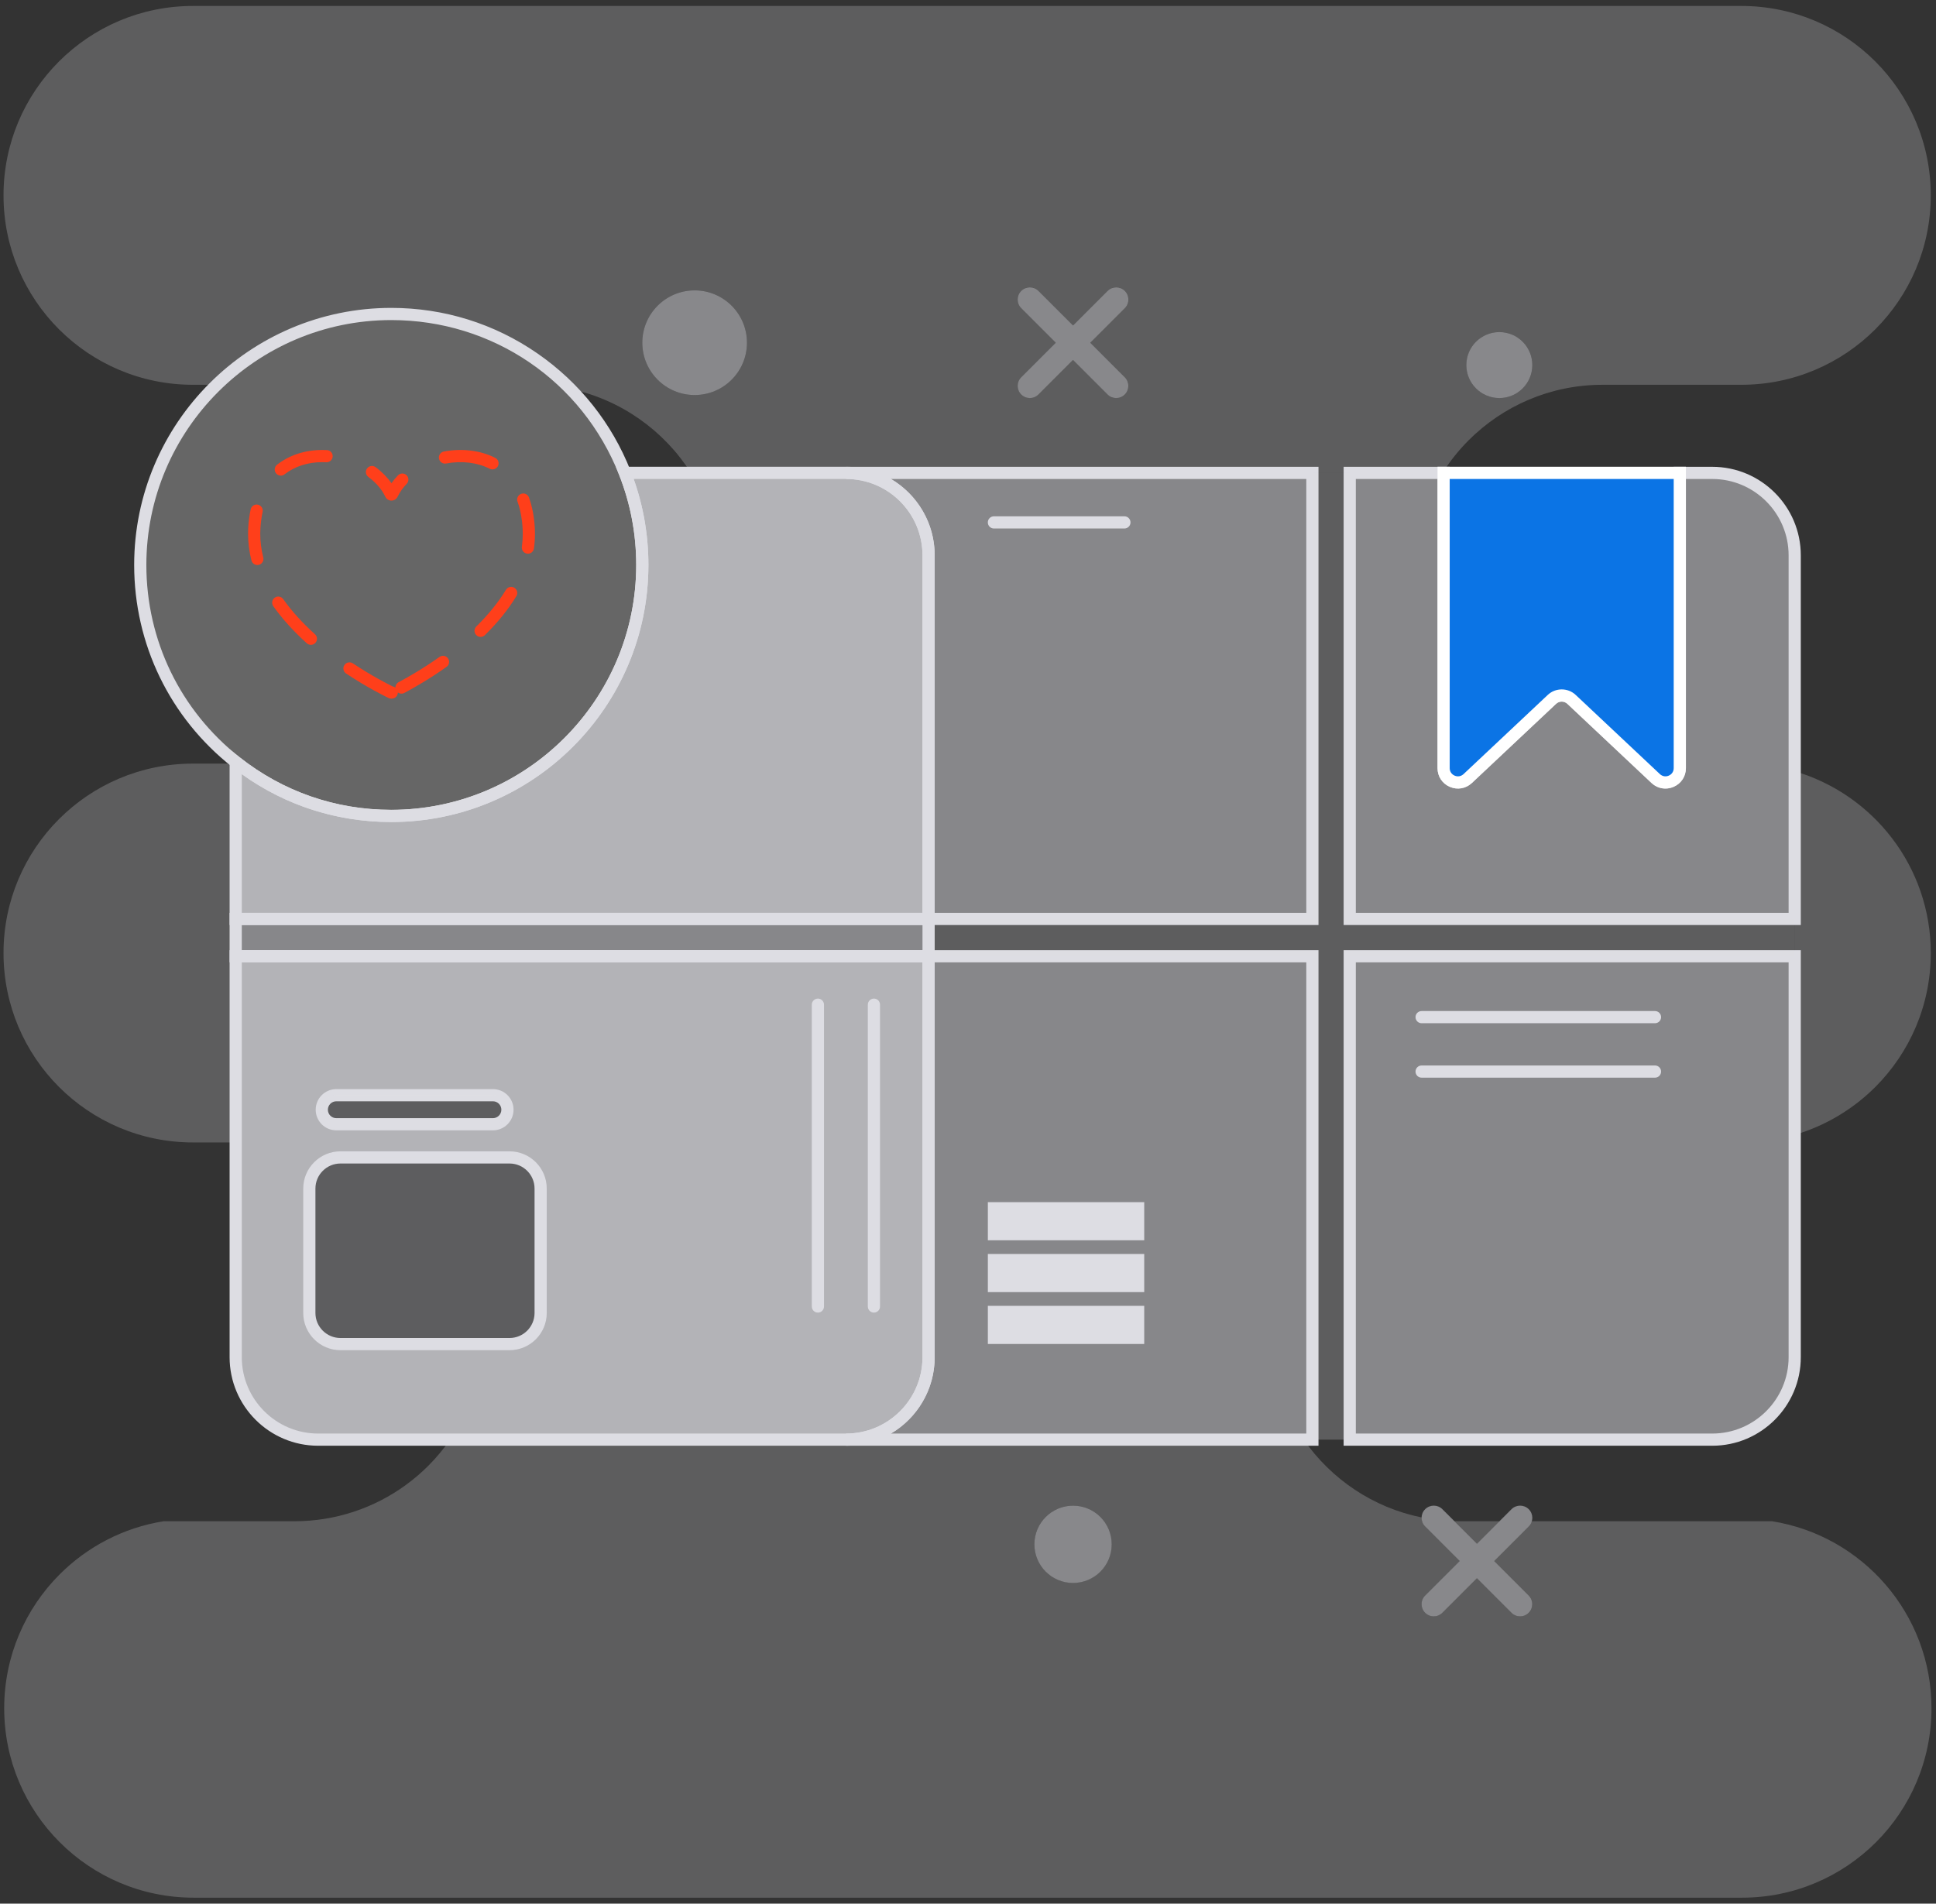 <svg width="241" height="237" viewBox="0 0 241 237" fill="none" xmlns="http://www.w3.org/2000/svg">
    <rect x="0" y="0" width="241" height="237" fill="#333333" stroke="none"/>
    <path opacity="0.25"
        d="M240.352 118.653C240.352 107.936 233.203 98.891 223.412 96.023V141.284C227.253 140.159 230.69 138.083 233.446 135.329C237.712 131.061 240.352 125.167 240.352 118.653Z"
        fill="#DDDDE3" />
    <path opacity="0.25"
        d="M183.858 192.195L186.658 189.395H181.679C181.466 189.395 181.256 189.388 181.044 189.383L183.856 192.195H183.858Z"
        fill="#DDDDE3" />
    <path opacity="0.25"
        d="M24.02 47.907H26.958C32.585 42.453 40.252 39.092 48.708 39.092C57.163 39.092 65.303 42.66 70.97 48.416C77.282 49.748 82.663 53.602 86.006 58.877H179.57C180.503 57.405 181.595 56.042 182.821 54.813C187.09 50.545 192.984 47.905 199.498 47.905H216.766C223.278 47.905 229.175 45.265 233.443 40.999C237.709 36.73 240.349 30.836 240.349 24.325C240.349 11.299 229.792 0.742 216.766 0.742H24.02C17.509 0.742 11.614 3.382 7.346 7.648C3.077 11.916 0.438 17.811 0.438 24.325C0.438 37.347 10.997 47.905 24.02 47.905V47.907ZM186.642 41.34C188.91 41.34 190.749 43.181 190.749 45.449C190.749 47.718 188.91 49.556 186.642 49.556C184.374 49.556 182.536 47.718 182.536 45.449C182.536 43.181 184.374 41.34 186.642 41.34ZM127.13 38.361C126.538 37.77 126.538 36.809 127.13 36.217C127.721 35.623 128.682 35.623 129.277 36.217L133.578 40.518L137.879 36.217C138.471 35.623 139.432 35.623 140.026 36.217C140.618 36.809 140.618 37.77 140.026 38.361L135.722 42.665L140.026 46.967C140.618 47.558 140.618 48.519 140.026 49.111C139.73 49.407 139.341 49.556 138.951 49.556C138.562 49.556 138.175 49.407 137.879 49.111L133.578 44.81L129.277 49.111C128.981 49.407 128.591 49.556 128.202 49.556C127.812 49.556 127.426 49.407 127.13 49.111C126.538 48.519 126.538 47.558 127.13 46.967L131.433 42.665L127.13 38.361ZM86.471 36.151C90.069 36.151 92.985 39.067 92.985 42.665C92.985 46.264 90.069 49.177 86.471 49.177C82.873 49.177 79.957 46.261 79.957 42.665C79.957 39.069 82.873 36.151 86.471 36.151Z"
        fill="#DDDDE3" />
    <path opacity="0.25"
        d="M220.592 189.395H190.681C190.612 189.63 190.491 189.852 190.306 190.037L186.003 194.338L190.306 198.642C190.898 199.234 190.898 200.195 190.306 200.786C190.008 201.082 189.621 201.231 189.232 201.231C188.842 201.231 188.455 201.082 188.159 200.786L183.858 196.485L179.557 200.786C179.258 201.082 178.872 201.231 178.482 201.231C178.093 201.231 177.706 201.082 177.41 200.786C176.818 200.195 176.818 199.234 177.41 198.642L181.711 194.338L177.41 190.037C177.104 189.731 176.96 189.324 176.97 188.922C170.909 187.695 165.697 184.14 162.294 179.234H56.031C55.224 180.4 54.316 181.487 53.317 182.489C49.883 185.92 45.395 188.3 40.381 189.099C39.162 189.293 37.913 189.395 36.641 189.395H20.366C15.352 190.194 10.866 192.573 7.432 196.005C3.163 200.273 0.523 206.167 0.523 212.679C0.523 225.704 11.083 236.261 24.106 236.261H216.855C223.366 236.261 229.263 233.621 233.532 229.355C237.798 225.087 240.438 219.19 240.438 212.679C240.438 200.928 231.842 191.185 220.595 189.395H220.592ZM133.578 197.072C130.92 197.072 128.766 194.917 128.766 192.26C128.766 189.602 130.92 187.448 133.578 187.448C136.235 187.448 138.39 189.602 138.39 192.26C138.39 194.917 136.235 197.072 133.578 197.072Z"
        fill="#DDDDE3" />
    <path opacity="0.25"
        d="M24.02 142.233H29.34V95.07H24.02C17.509 95.07 11.614 97.71 7.346 101.976C3.077 106.245 0.438 112.139 0.438 118.65C0.438 131.676 10.997 142.233 24.02 142.233Z"
        fill="#DDDDE3" />
    <path opacity="0.5" d="M105.33 58.875H163.371V114.407H115.594V69.139C115.594 63.47 110.999 58.875 105.33 58.875Z"
        fill="#DDDDE3" />
    <path opacity="0.5"
        d="M115.594 119.059V168.972C115.594 174.642 110.999 179.239 105.33 179.239H163.371V119.059H115.594ZM141.677 166.568H123.729V163.338H141.677V166.568ZM141.677 160.112H123.729V156.883H141.677V160.112ZM141.677 153.656H123.729V150.427H141.677V153.656Z"
        fill="#DDDDE3" />
    <path opacity="0.5"
        d="M223.412 69.139V114.407H168.019V58.875H179.704V95.629C179.704 97.192 181.567 97.999 182.708 96.929L193.187 87.075C193.872 86.43 194.941 86.43 195.627 87.075L206.106 96.929C207.244 97.999 209.107 97.192 209.107 95.629V58.875H213.148C218.817 58.875 223.412 63.47 223.412 69.139Z"
        fill="#DDDDE3" />
    <path opacity="0.5"
        d="M168.019 119.059H223.412V168.972C223.412 174.642 218.817 179.239 213.148 179.239H168.019V119.059Z"
        fill="#DDDDE3" />
    <path
        d="M164.13 115.167H114.835V69.14C114.835 63.898 110.572 59.634 105.33 59.634V58.117H164.13V115.167ZM116.353 113.65H162.612V59.634H110.906C114.163 61.551 116.353 65.096 116.353 69.14V113.65Z"
        fill="#DDDDE3" />
    <path
        d="M164.13 179.994H105.33V178.477C110.572 178.477 114.835 174.211 114.835 168.969V118.297H164.13V179.994ZM110.906 178.477H162.612V119.814H116.353V168.969C116.353 173.015 114.163 176.558 110.906 178.477Z"
        fill="#DDDDE3" />
    <path d="M142.437 167.324H122.971V162.578H142.437V167.324ZM124.488 165.807H140.919V164.095H124.488V165.807Z"
        fill="#DDDDE3" />
    <path d="M142.437 160.867H122.971V156.121H142.437V160.867ZM124.488 159.35H140.919V157.638H124.488V159.35Z"
        fill="#DDDDE3" />
    <path d="M142.437 154.414H122.971V149.668H142.437V154.414ZM124.488 152.897H140.919V151.185H124.488V152.897Z"
        fill="#DDDDE3" />
    <path
        d="M224.17 115.167H167.26V58.117H180.462V95.63C180.462 96.052 180.692 96.404 181.079 96.571C181.466 96.738 181.881 96.665 182.189 96.376L192.668 86.522C193.644 85.604 195.171 85.604 196.147 86.522L206.626 96.376C206.932 96.665 207.347 96.738 207.731 96.571C208.118 96.404 208.348 96.052 208.348 95.63V58.117H213.148C219.227 58.117 224.17 63.061 224.17 69.14V115.167ZM168.777 113.65H222.653V69.14C222.653 63.898 218.39 59.634 213.148 59.634H209.866V95.63C209.866 96.662 209.279 97.555 208.333 97.964C207.39 98.374 206.336 98.189 205.584 97.484L195.106 87.629C194.714 87.26 194.099 87.26 193.705 87.629L183.226 97.484C182.472 98.189 181.418 98.374 180.475 97.964C179.531 97.555 178.945 96.662 178.945 95.63V59.634H168.777V113.65Z"
        fill="#DDDDE3" />
    <path
        d="M213.148 179.994H167.26V118.297H224.17V168.969C224.17 175.048 219.227 179.994 213.148 179.994ZM168.777 178.477H213.148C218.39 178.477 222.653 174.211 222.653 168.969V119.814H168.777V178.477Z"
        fill="#DDDDE3" />
    <path opacity="0.75"
        d="M115.594 69.139V114.407H29.341V94.861C34.664 99.071 41.392 101.584 48.708 101.584C65.966 101.584 79.957 87.596 79.957 70.338C79.957 66.289 79.189 62.423 77.788 58.875H105.33C111 58.875 115.594 63.47 115.594 69.139Z"
        fill="#DDDDE3" />
    <path opacity="0.75"
        d="M29.341 119.059V168.972C29.341 174.642 33.935 179.239 39.605 179.239H105.33C111 179.239 115.594 174.642 115.594 168.972V119.059H29.341ZM41.865 136.352H61.362C61.862 136.352 62.312 136.555 62.641 136.881C62.967 137.209 63.17 137.662 63.17 138.16C63.17 139.159 62.36 139.968 61.362 139.968H41.865C41.365 139.968 40.915 139.766 40.586 139.44C40.26 139.111 40.057 138.658 40.057 138.16C40.057 137.161 40.867 136.352 41.865 136.352ZM67.301 163.467C67.301 165.609 65.567 167.341 63.428 167.341H42.381C40.242 167.341 38.507 165.609 38.507 163.467V147.974C38.507 145.835 40.242 144.1 42.381 144.1H63.428C65.567 144.1 67.301 145.835 67.301 147.974V163.467Z"
        fill="#DDDDE3" />
    <path
        d="M116.353 115.165H28.582V93.292L29.811 94.263C35.237 98.555 41.772 100.823 48.708 100.823C65.521 100.823 79.199 87.145 79.199 70.334C79.199 66.471 78.486 62.708 77.082 59.15L76.673 58.113H105.33C111.409 58.113 116.353 63.057 116.353 69.136V115.163V115.165ZM30.099 113.648H114.835V69.138C114.835 63.896 110.572 59.633 105.33 59.633H78.883C80.099 63.059 80.716 66.655 80.716 70.337C80.716 87.985 66.358 102.343 48.708 102.343C41.944 102.343 35.541 100.287 30.099 96.382V113.648Z"
        fill="#DDDDE3" />
    <path
        d="M105.33 179.994H39.605C33.526 179.994 28.582 175.048 28.582 168.969V118.297H116.353V168.969C116.353 175.048 111.409 179.994 105.33 179.994ZM30.099 119.814V168.969C30.099 174.211 34.363 178.477 39.605 178.477H105.33C110.572 178.477 114.835 174.211 114.835 168.969V119.814H30.099Z"
        fill="#DDDDE3" />
    <path
        d="M61.362 140.727H41.865C41.183 140.727 40.538 140.461 40.052 139.978C39.567 139.488 39.299 138.843 39.299 138.16C39.299 136.744 40.449 135.594 41.865 135.594H61.362C62.044 135.594 62.689 135.859 63.175 136.342C63.663 136.833 63.928 137.478 63.928 138.16C63.928 139.576 62.778 140.727 61.362 140.727ZM41.865 137.111C41.286 137.111 40.816 137.581 40.816 138.16C40.816 138.441 40.925 138.707 41.124 138.906C41.322 139.101 41.585 139.21 41.865 139.21H61.362C61.941 139.21 62.411 138.739 62.411 138.16C62.411 137.88 62.302 137.617 62.102 137.414C61.905 137.22 61.642 137.111 61.362 137.111H41.865Z"
        fill="#DDDDE3" />
    <path
        d="M63.428 168.098H42.382C39.828 168.098 37.749 166.02 37.749 163.466V147.972C37.749 145.418 39.828 143.34 42.382 143.34H63.428C65.982 143.34 68.06 145.418 68.06 147.972V163.466C68.06 166.02 65.982 168.098 63.428 168.098ZM42.382 144.857C40.665 144.857 39.266 146.255 39.266 147.972V163.466C39.266 165.183 40.665 166.581 42.382 166.581H63.428C65.145 166.581 66.543 165.183 66.543 163.466V147.972C66.543 146.255 65.145 144.857 63.428 144.857H42.382Z"
        fill="#DDDDE3" />
    <path opacity="0.25"
        d="M223.412 114.407V119.055H168.018V179.235H163.371V119.055H115.594V114.407H163.371V58.875H168.018V114.407H223.412Z"
        fill="#DDDDE3" />
    <path opacity="0.5" d="M115.594 114.41H29.341V119.058H115.594V114.41Z" fill="#DDDDE3" />
    <path d="M116.353 119.813H28.582V113.648H116.353V119.813ZM30.099 118.296H114.835V115.166H30.099V118.296Z"
        fill="#DDDDE3" />
    <path d="M141.677 150.426H123.729V153.655H141.677V150.426Z" fill="#DDDDE3" />
    <path d="M141.677 156.879H123.729V160.108H141.677V156.879Z" fill="#DDDDE3" />
    <path d="M141.677 163.336H123.729V166.565H141.677V163.336Z" fill="#DDDDE3" />
    <g opacity="0.25">
        <path
            d="M67.301 147.972V163.465C67.301 165.607 65.566 167.339 63.427 167.339H42.381C40.242 167.339 38.507 165.607 38.507 163.465V147.972C38.507 145.832 40.242 144.098 42.381 144.098H63.427C65.566 144.098 67.301 145.832 67.301 147.972Z"
            fill="#DDDDE3" />
        <path
            d="M63.169 138.16C63.169 139.158 62.36 139.968 61.361 139.968H41.865C41.364 139.968 40.914 139.765 40.585 139.439C40.259 139.11 40.057 138.658 40.057 138.16C40.057 137.161 40.866 136.352 41.865 136.352H61.361C61.861 136.352 62.312 136.554 62.64 136.88C62.967 137.209 63.169 137.661 63.169 138.16Z"
            fill="#DDDDE3" />
    </g>
    <path
        d="M209.108 58.875V95.629C209.108 97.192 207.244 97.999 206.106 96.929L195.627 87.075C194.942 86.43 193.872 86.43 193.187 87.075L182.708 96.929C181.568 97.999 179.704 97.192 179.704 95.629V58.875H209.108Z"
        fill="#0B74E5" />
    <path
        d="M207.315 98.175C206.685 98.175 206.073 97.938 205.588 97.48L195.109 87.626C194.717 87.256 194.103 87.256 193.708 87.626L183.229 97.48C182.476 98.185 181.421 98.37 180.478 97.96C179.535 97.551 178.948 96.658 178.948 95.626V58.113H209.869V95.626C209.869 96.658 209.282 97.551 208.337 97.96C208.005 98.104 207.659 98.175 207.318 98.175H207.315ZM180.463 59.63V95.626C180.463 96.049 180.693 96.4 181.08 96.567C181.467 96.734 181.882 96.661 182.19 96.372L192.669 86.518C193.645 85.6 195.172 85.6 196.148 86.518L206.627 96.372C206.933 96.661 207.348 96.734 207.732 96.567C208.119 96.4 208.349 96.049 208.349 95.626V59.63H180.463Z"
        fill="white" />
    <path opacity="0.25"
        d="M79.957 70.341C79.957 87.599 65.966 101.588 48.708 101.588C41.392 101.588 34.664 99.074 29.341 94.864C22.104 89.141 17.461 80.284 17.461 70.341C17.461 53.082 31.45 39.094 48.708 39.094C61.92 39.094 73.216 47.292 77.788 58.878C79.189 62.426 79.957 66.292 79.957 70.341Z"
        fill="white" />
    <path
        d="M48.708 102.343C41.428 102.343 34.567 99.961 28.87 95.455C21.137 89.341 16.702 80.184 16.702 70.338C16.702 52.69 31.06 38.332 48.708 38.332C55.26 38.332 61.556 40.297 66.919 44.014C72.159 47.645 76.162 52.687 78.493 58.597C79.967 62.332 80.716 66.282 80.716 70.338C80.716 87.985 66.358 102.343 48.708 102.343ZM48.708 39.849C31.897 39.849 18.219 53.527 18.219 70.338C18.219 79.719 22.445 88.441 29.811 94.266C35.237 98.558 41.772 100.826 48.708 100.826C65.521 100.826 79.199 87.148 79.199 70.338C79.199 66.474 78.486 62.711 77.082 59.153C72.455 47.425 61.318 39.849 48.708 39.849Z"
        fill="#DDDDE3" />
    <path
        d="M48.736 86.981C48.653 86.981 48.569 86.968 48.483 86.943L48.372 86.9C47.962 86.705 45.787 85.648 43.084 83.853C42.735 83.62 42.639 83.15 42.872 82.801C43.105 82.452 43.575 82.358 43.924 82.588C46.319 84.179 48.273 85.165 48.885 85.463C49.007 85.481 49.123 85.529 49.221 85.603C49.221 85.329 49.368 85.067 49.623 84.93C50.822 84.293 52.678 83.231 54.711 81.787C55.053 81.544 55.525 81.625 55.768 81.966C56.011 82.308 55.93 82.781 55.589 83.023C53.49 84.513 51.573 85.61 50.334 86.27C50.069 86.412 49.755 86.379 49.527 86.212C49.527 86.541 49.315 86.844 48.984 86.943C48.898 86.968 48.814 86.981 48.731 86.981H48.736ZM38.7 80.282C38.517 80.282 38.338 80.219 38.191 80.088C36.527 78.585 35.124 77.033 34.019 75.468C33.776 75.126 33.86 74.651 34.201 74.411C34.542 74.168 35.018 74.251 35.258 74.593C36.297 76.067 37.627 77.536 39.208 78.962C39.519 79.243 39.544 79.723 39.263 80.034C39.114 80.201 38.907 80.285 38.7 80.285V80.282ZM59.827 79.294C59.63 79.294 59.435 79.218 59.286 79.066C58.992 78.768 58.995 78.287 59.296 77.994C60.815 76.499 62.054 74.962 62.983 73.43C63.2 73.07 63.665 72.954 64.024 73.172C64.383 73.389 64.5 73.854 64.282 74.213C63.291 75.857 61.971 77.493 60.36 79.076C60.214 79.22 60.021 79.294 59.829 79.294H59.827ZM32.036 70.344C31.698 70.344 31.389 70.117 31.301 69.773C31.023 68.678 30.881 67.566 30.881 66.466C30.881 66.233 30.888 65.995 30.898 65.76C30.942 64.936 31.045 64.147 31.204 63.413C31.293 63.004 31.695 62.743 32.107 62.832C32.517 62.92 32.777 63.325 32.689 63.735C32.547 64.389 32.456 65.097 32.416 65.841C32.406 66.048 32.398 66.258 32.398 66.466C32.398 67.439 32.525 68.425 32.77 69.401C32.873 69.808 32.628 70.221 32.221 70.324C32.158 70.34 32.095 70.347 32.034 70.347L32.036 70.344ZM65.719 68.933C65.683 68.933 65.648 68.933 65.612 68.926C65.198 68.868 64.907 68.486 64.965 68.071C65.038 67.538 65.076 66.997 65.076 66.466C65.076 66.261 65.071 66.051 65.059 65.844C64.993 64.589 64.778 63.449 64.421 62.45C64.28 62.056 64.487 61.621 64.882 61.481C65.276 61.34 65.711 61.547 65.85 61.942C66.257 63.077 66.5 64.364 66.576 65.765C66.588 66 66.594 66.235 66.594 66.468C66.594 67.07 66.55 67.679 66.467 68.281C66.414 68.66 66.09 68.936 65.716 68.936L65.719 68.933ZM48.733 62.326C48.405 62.326 48.111 62.142 47.967 61.841C47.53 60.925 46.799 60.075 45.856 59.38C45.519 59.132 45.446 58.657 45.694 58.321C45.942 57.984 46.417 57.911 46.753 58.159C47.542 58.74 48.212 59.421 48.731 60.159C48.968 59.82 49.239 59.494 49.538 59.183C49.828 58.882 50.309 58.874 50.61 59.165C50.911 59.456 50.918 59.937 50.627 60.237C50.149 60.733 49.768 61.272 49.497 61.838C49.348 62.142 49.054 62.326 48.728 62.326H48.733ZM34.957 59.213C34.732 59.213 34.507 59.112 34.358 58.922C34.1 58.591 34.158 58.116 34.489 57.858C36.029 56.654 37.984 56.02 40.136 56.02C40.323 56.02 40.508 56.025 40.695 56.035C41.112 56.055 41.436 56.411 41.413 56.831C41.39 57.251 41.029 57.57 40.616 57.549C40.455 57.542 40.295 57.537 40.133 57.537C38.323 57.537 36.692 58.063 35.42 59.054C35.281 59.163 35.116 59.216 34.955 59.216L34.957 59.213ZM61.309 58.444C61.192 58.444 61.076 58.417 60.965 58.361C59.425 57.575 57.46 57.342 55.535 57.706C55.123 57.785 54.726 57.514 54.648 57.102C54.57 56.69 54.84 56.293 55.252 56.214C57.505 55.787 59.814 56.07 61.652 57.006C62.027 57.195 62.173 57.653 61.984 58.027C61.85 58.29 61.584 58.442 61.309 58.442V58.444Z"
        fill="#FF3F1A" />
    <path
        d="M108.789 163.418C108.369 163.418 108.03 163.079 108.03 162.659V125.083C108.03 124.663 108.369 124.324 108.789 124.324C109.209 124.324 109.547 124.663 109.547 125.083V162.659C109.547 163.079 109.209 163.418 108.789 163.418Z"
        fill="#DDDDE3" />
    <path
        d="M101.815 163.418C101.395 163.418 101.057 163.079 101.057 162.659V125.083C101.057 124.663 101.395 124.324 101.815 124.324C102.235 124.324 102.574 124.663 102.574 125.083V162.659C102.574 163.079 102.235 163.418 101.815 163.418Z"
        fill="#DDDDE3" />
    <path
        d="M206.02 127.392H176.968C176.548 127.392 176.209 127.053 176.209 126.634C176.209 126.214 176.548 125.875 176.968 125.875H206.02C206.439 125.875 206.778 126.214 206.778 126.634C206.778 127.053 206.439 127.392 206.02 127.392Z"
        fill="#DDDDE3" />
    <path
        d="M206.02 134.17H176.968C176.548 134.17 176.209 133.831 176.209 133.411C176.209 132.991 176.548 132.652 176.968 132.652H206.02C206.439 132.652 206.778 132.991 206.778 133.411C206.778 133.831 206.439 134.17 206.02 134.17Z"
        fill="#DDDDE3" />
    <path
        d="M139.971 65.799H123.726C123.307 65.799 122.968 65.46 122.968 65.04C122.968 64.62 123.307 64.281 123.726 64.281H139.971C140.39 64.281 140.729 64.62 140.729 65.04C140.729 65.46 140.39 65.799 139.971 65.799Z"
        fill="#DDDDE3" />
    <g opacity="0.5">
        <path
            d="M133.578 197.077C136.235 197.077 138.39 194.923 138.39 192.265C138.39 189.608 136.235 187.453 133.578 187.453C130.92 187.453 128.766 189.608 128.766 192.265C128.766 194.923 130.92 197.077 133.578 197.077Z"
            fill="#DDDDE3" />
        <path
            d="M186.642 49.557C188.91 49.557 190.748 47.719 190.748 45.45C190.748 43.182 188.91 41.344 186.642 41.344C184.374 41.344 182.535 43.182 182.535 45.45C182.535 47.719 184.374 49.557 186.642 49.557Z"
            fill="#DDDDE3" />
        <path
            d="M86.471 49.18C90.068 49.18 92.985 46.264 92.985 42.666C92.985 39.069 90.068 36.152 86.471 36.152C82.874 36.152 79.957 39.069 79.957 42.666C79.957 46.264 82.874 49.18 86.471 49.18Z"
            fill="#DDDDE3" />
        <path
            d="M186.003 194.343L190.304 190.041C190.896 189.45 190.896 188.489 190.304 187.897C189.712 187.305 188.751 187.305 188.157 187.897L183.856 192.198L179.555 187.897C178.963 187.305 178.002 187.305 177.408 187.897C176.816 188.489 176.816 189.45 177.408 190.041L181.709 194.343L177.408 198.644C176.816 199.236 176.816 200.196 177.408 200.788C177.704 201.084 178.093 201.233 178.48 201.233C178.867 201.233 179.256 201.084 179.552 200.788L183.853 196.487L188.155 200.788C188.45 201.084 188.84 201.233 189.227 201.233C189.614 201.233 190.003 201.084 190.299 200.788C190.891 200.196 190.891 199.236 190.299 198.644L185.998 194.343H186.003Z"
            fill="#DDDDE3" />
        <path
            d="M135.722 42.667L140.024 38.365C140.615 37.774 140.615 36.813 140.024 36.221C139.432 35.629 138.471 35.629 137.877 36.221L133.576 40.522L129.274 36.221C128.683 35.629 127.722 35.629 127.127 36.221C126.536 36.813 126.536 37.774 127.127 38.365L131.429 42.667L127.127 46.968C126.536 47.56 126.536 48.521 127.127 49.112C127.423 49.408 127.813 49.557 128.2 49.557C128.586 49.557 128.976 49.408 129.272 49.112L133.573 44.811L137.874 49.112C138.17 49.408 138.56 49.557 138.946 49.557C139.333 49.557 139.723 49.408 140.019 49.112C140.61 48.521 140.61 47.56 140.019 46.968L135.717 42.667H135.722Z"
            fill="#DDDDE3" />
    </g>
</svg>